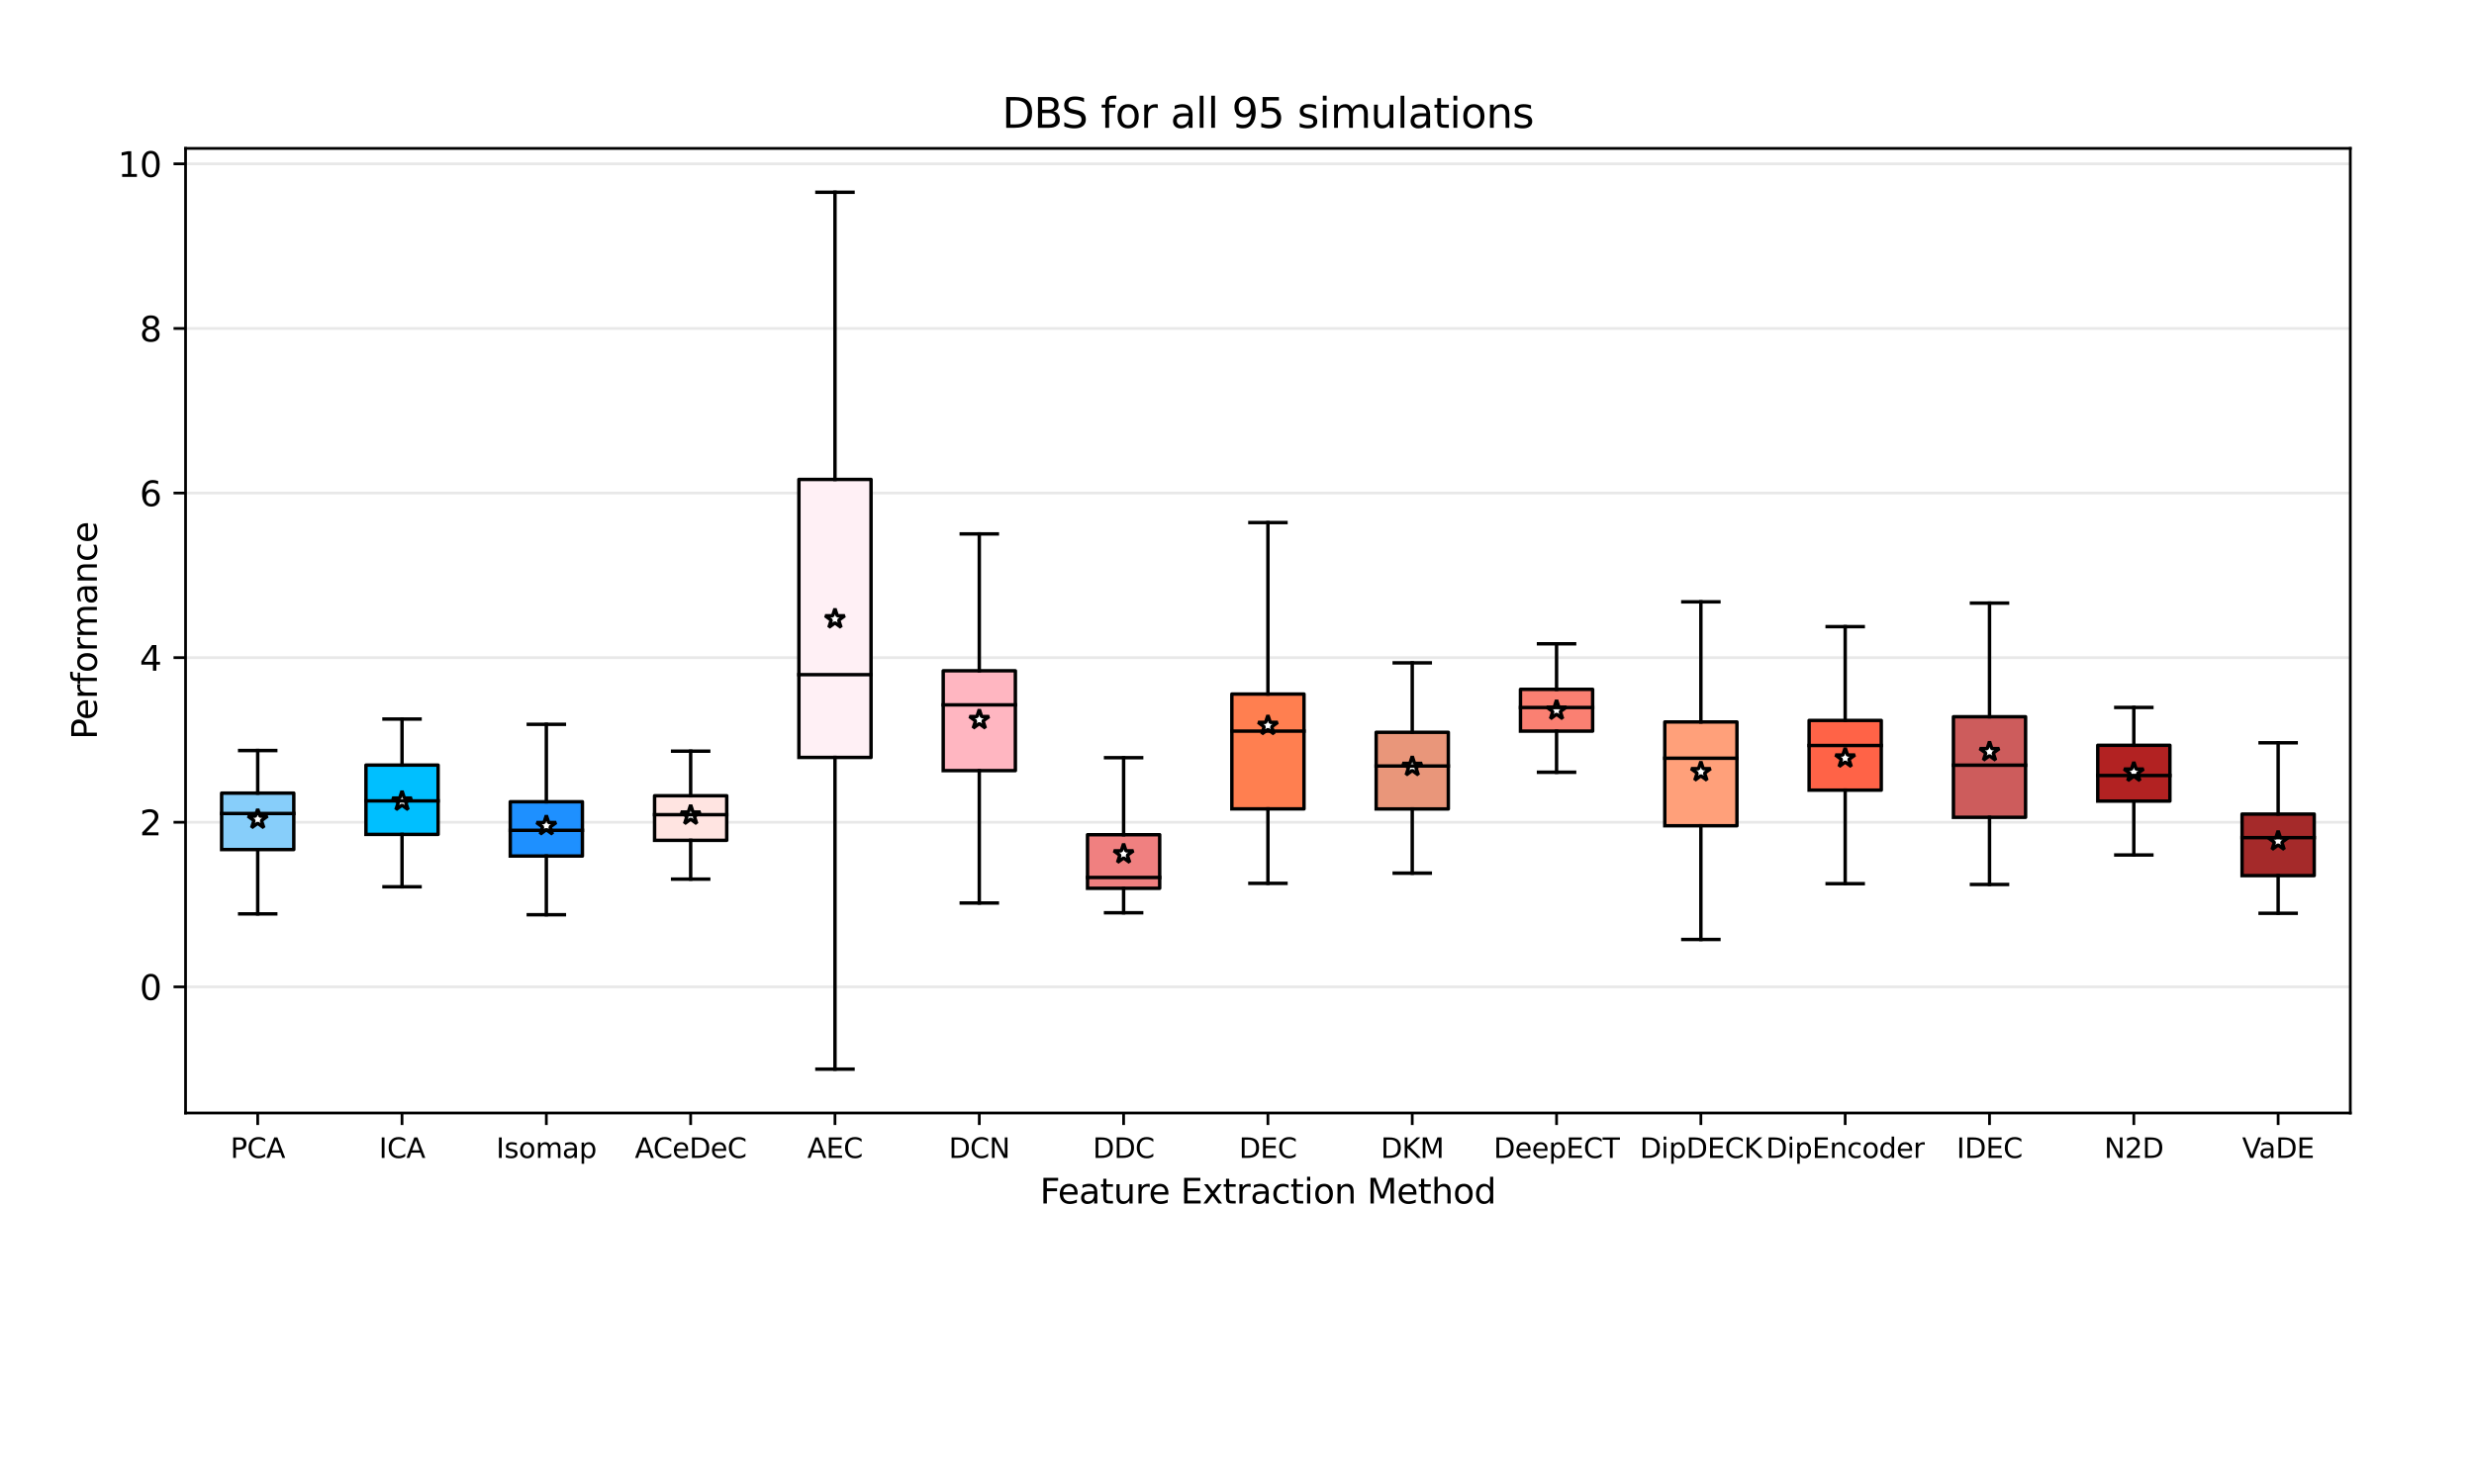 <?xml version="1.0" encoding="utf-8" standalone="no"?>
<!DOCTYPE svg PUBLIC "-//W3C//DTD SVG 1.1//EN"
  "http://www.w3.org/Graphics/SVG/1.1/DTD/svg11.dtd">
<svg xmlns:xlink="http://www.w3.org/1999/xlink" width="720pt" height="432pt" viewBox="0 0 720 432" xmlns="http://www.w3.org/2000/svg" version="1.1">
 <defs>
  <style type="text/css">*{stroke-linejoin: round; stroke-linecap: butt}</style>
 </defs>
 <g id="figure_1">
  <g id="patch_1">
   <path d="M 0 432 
L 720 432 
L 720 0 
L 0 0 
z
" style="fill: #ffffff"/>
  </g>
  <g id="axes_1">
   <g id="patch_2">
    <path d="M 54 324 
L 684 324 
L 684 43.2 
L 54 43.2 
z
" style="fill: #ffffff"/>
   </g>
   <g id="matplotlib.axis_1">
    <g id="xtick_1">
     <g id="line2d_1">
      <defs>
       <path id="m28e09be076" d="M 0 0 
L 0 3.5 
" style="stroke: #000000; stroke-width: 0.8"/>
      </defs>
      <g>
       <use xlink:href="#m28e09be076" x="75" y="324" style="stroke: #000000; stroke-width: 0.8"/>
      </g>
     </g>
     <g id="text_1">
      <!-- PCA -->
      <g transform="translate(67.059 337.079) scale(0.08 -0.08)">
       <defs>
        <path id="DejaVuSans-50" d="M 1259 4147 
L 1259 2394 
L 2053 2394 
Q 2494 2394 2734 2622 
Q 2975 2850 2975 3272 
Q 2975 3691 2734 3919 
Q 2494 4147 2053 4147 
L 1259 4147 
z
M 628 4666 
L 2053 4666 
Q 2838 4666 3239 4311 
Q 3641 3956 3641 3272 
Q 3641 2581 3239 2228 
Q 2838 1875 2053 1875 
L 1259 1875 
L 1259 0 
L 628 0 
L 628 4666 
z
" transform="scale(0.016)"/>
        <path id="DejaVuSans-43" d="M 4122 4306 
L 4122 3641 
Q 3803 3938 3442 4084 
Q 3081 4231 2675 4231 
Q 1875 4231 1450 3742 
Q 1025 3253 1025 2328 
Q 1025 1406 1450 917 
Q 1875 428 2675 428 
Q 3081 428 3442 575 
Q 3803 722 4122 1019 
L 4122 359 
Q 3791 134 3420 21 
Q 3050 -91 2638 -91 
Q 1578 -91 968 557 
Q 359 1206 359 2328 
Q 359 3453 968 4101 
Q 1578 4750 2638 4750 
Q 3056 4750 3426 4639 
Q 3797 4528 4122 4306 
z
" transform="scale(0.016)"/>
        <path id="DejaVuSans-41" d="M 2188 4044 
L 1331 1722 
L 3047 1722 
L 2188 4044 
z
M 1831 4666 
L 2547 4666 
L 4325 0 
L 3669 0 
L 3244 1197 
L 1141 1197 
L 716 0 
L 50 0 
L 1831 4666 
z
" transform="scale(0.016)"/>
       </defs>
       <use xlink:href="#DejaVuSans-50"/>
       <use xlink:href="#DejaVuSans-43" x="60.303"/>
       <use xlink:href="#DejaVuSans-41" x="130.127"/>
      </g>
     </g>
    </g>
    <g id="xtick_2">
     <g id="line2d_2">
      <g>
       <use xlink:href="#m28e09be076" x="117" y="324" style="stroke: #000000; stroke-width: 0.8"/>
      </g>
     </g>
     <g id="text_2">
      <!-- ICA -->
      <g transform="translate(110.291 337.079) scale(0.08 -0.08)">
       <defs>
        <path id="DejaVuSans-49" d="M 628 4666 
L 1259 4666 
L 1259 0 
L 628 0 
L 628 4666 
z
" transform="scale(0.016)"/>
       </defs>
       <use xlink:href="#DejaVuSans-49"/>
       <use xlink:href="#DejaVuSans-43" x="29.492"/>
       <use xlink:href="#DejaVuSans-41" x="99.316"/>
      </g>
     </g>
    </g>
    <g id="xtick_3">
     <g id="line2d_3">
      <g>
       <use xlink:href="#m28e09be076" x="159" y="324" style="stroke: #000000; stroke-width: 0.8"/>
      </g>
     </g>
     <g id="text_3">
      <!-- Isomap -->
      <g transform="translate(144.402 337.079) scale(0.08 -0.08)">
       <defs>
        <path id="DejaVuSans-73" d="M 2834 3397 
L 2834 2853 
Q 2591 2978 2328 3040 
Q 2066 3103 1784 3103 
Q 1356 3103 1142 2972 
Q 928 2841 928 2578 
Q 928 2378 1081 2264 
Q 1234 2150 1697 2047 
L 1894 2003 
Q 2506 1872 2764 1633 
Q 3022 1394 3022 966 
Q 3022 478 2636 193 
Q 2250 -91 1575 -91 
Q 1294 -91 989 -36 
Q 684 19 347 128 
L 347 722 
Q 666 556 975 473 
Q 1284 391 1588 391 
Q 1994 391 2212 530 
Q 2431 669 2431 922 
Q 2431 1156 2273 1281 
Q 2116 1406 1581 1522 
L 1381 1569 
Q 847 1681 609 1914 
Q 372 2147 372 2553 
Q 372 3047 722 3315 
Q 1072 3584 1716 3584 
Q 2034 3584 2315 3537 
Q 2597 3491 2834 3397 
z
" transform="scale(0.016)"/>
        <path id="DejaVuSans-6f" d="M 1959 3097 
Q 1497 3097 1228 2736 
Q 959 2375 959 1747 
Q 959 1119 1226 758 
Q 1494 397 1959 397 
Q 2419 397 2687 759 
Q 2956 1122 2956 1747 
Q 2956 2369 2687 2733 
Q 2419 3097 1959 3097 
z
M 1959 3584 
Q 2709 3584 3137 3096 
Q 3566 2609 3566 1747 
Q 3566 888 3137 398 
Q 2709 -91 1959 -91 
Q 1206 -91 779 398 
Q 353 888 353 1747 
Q 353 2609 779 3096 
Q 1206 3584 1959 3584 
z
" transform="scale(0.016)"/>
        <path id="DejaVuSans-6d" d="M 3328 2828 
Q 3544 3216 3844 3400 
Q 4144 3584 4550 3584 
Q 5097 3584 5394 3201 
Q 5691 2819 5691 2113 
L 5691 0 
L 5113 0 
L 5113 2094 
Q 5113 2597 4934 2840 
Q 4756 3084 4391 3084 
Q 3944 3084 3684 2787 
Q 3425 2491 3425 1978 
L 3425 0 
L 2847 0 
L 2847 2094 
Q 2847 2600 2669 2842 
Q 2491 3084 2119 3084 
Q 1678 3084 1418 2786 
Q 1159 2488 1159 1978 
L 1159 0 
L 581 0 
L 581 3500 
L 1159 3500 
L 1159 2956 
Q 1356 3278 1631 3431 
Q 1906 3584 2284 3584 
Q 2666 3584 2933 3390 
Q 3200 3197 3328 2828 
z
" transform="scale(0.016)"/>
        <path id="DejaVuSans-61" d="M 2194 1759 
Q 1497 1759 1228 1600 
Q 959 1441 959 1056 
Q 959 750 1161 570 
Q 1363 391 1709 391 
Q 2188 391 2477 730 
Q 2766 1069 2766 1631 
L 2766 1759 
L 2194 1759 
z
M 3341 1997 
L 3341 0 
L 2766 0 
L 2766 531 
Q 2569 213 2275 61 
Q 1981 -91 1556 -91 
Q 1019 -91 701 211 
Q 384 513 384 1019 
Q 384 1609 779 1909 
Q 1175 2209 1959 2209 
L 2766 2209 
L 2766 2266 
Q 2766 2663 2505 2880 
Q 2244 3097 1772 3097 
Q 1472 3097 1187 3025 
Q 903 2953 641 2809 
L 641 3341 
Q 956 3463 1253 3523 
Q 1550 3584 1831 3584 
Q 2591 3584 2966 3190 
Q 3341 2797 3341 1997 
z
" transform="scale(0.016)"/>
        <path id="DejaVuSans-70" d="M 1159 525 
L 1159 -1331 
L 581 -1331 
L 581 3500 
L 1159 3500 
L 1159 2969 
Q 1341 3281 1617 3432 
Q 1894 3584 2278 3584 
Q 2916 3584 3314 3078 
Q 3713 2572 3713 1747 
Q 3713 922 3314 415 
Q 2916 -91 2278 -91 
Q 1894 -91 1617 61 
Q 1341 213 1159 525 
z
M 3116 1747 
Q 3116 2381 2855 2742 
Q 2594 3103 2138 3103 
Q 1681 3103 1420 2742 
Q 1159 2381 1159 1747 
Q 1159 1113 1420 752 
Q 1681 391 2138 391 
Q 2594 391 2855 752 
Q 3116 1113 3116 1747 
z
" transform="scale(0.016)"/>
       </defs>
       <use xlink:href="#DejaVuSans-49"/>
       <use xlink:href="#DejaVuSans-73" x="29.492"/>
       <use xlink:href="#DejaVuSans-6f" x="81.592"/>
       <use xlink:href="#DejaVuSans-6d" x="142.773"/>
       <use xlink:href="#DejaVuSans-61" x="240.186"/>
       <use xlink:href="#DejaVuSans-70" x="301.465"/>
      </g>
     </g>
    </g>
    <g id="xtick_4">
     <g id="line2d_4">
      <g>
       <use xlink:href="#m28e09be076" x="201" y="324" style="stroke: #000000; stroke-width: 0.8"/>
      </g>
     </g>
     <g id="text_4">
      <!-- ACeDeC -->
      <g transform="translate(184.745 337.079) scale(0.08 -0.08)">
       <defs>
        <path id="DejaVuSans-65" d="M 3597 1894 
L 3597 1613 
L 953 1613 
Q 991 1019 1311 708 
Q 1631 397 2203 397 
Q 2534 397 2845 478 
Q 3156 559 3463 722 
L 3463 178 
Q 3153 47 2828 -22 
Q 2503 -91 2169 -91 
Q 1331 -91 842 396 
Q 353 884 353 1716 
Q 353 2575 817 3079 
Q 1281 3584 2069 3584 
Q 2775 3584 3186 3129 
Q 3597 2675 3597 1894 
z
M 3022 2063 
Q 3016 2534 2758 2815 
Q 2500 3097 2075 3097 
Q 1594 3097 1305 2825 
Q 1016 2553 972 2059 
L 3022 2063 
z
" transform="scale(0.016)"/>
        <path id="DejaVuSans-44" d="M 1259 4147 
L 1259 519 
L 2022 519 
Q 2988 519 3436 956 
Q 3884 1394 3884 2338 
Q 3884 3275 3436 3711 
Q 2988 4147 2022 4147 
L 1259 4147 
z
M 628 4666 
L 1925 4666 
Q 3281 4666 3915 4102 
Q 4550 3538 4550 2338 
Q 4550 1131 3912 565 
Q 3275 0 1925 0 
L 628 0 
L 628 4666 
z
" transform="scale(0.016)"/>
       </defs>
       <use xlink:href="#DejaVuSans-41"/>
       <use xlink:href="#DejaVuSans-43" x="66.658"/>
       <use xlink:href="#DejaVuSans-65" x="136.482"/>
       <use xlink:href="#DejaVuSans-44" x="198.006"/>
       <use xlink:href="#DejaVuSans-65" x="275.008"/>
       <use xlink:href="#DejaVuSans-43" x="336.531"/>
      </g>
     </g>
    </g>
    <g id="xtick_5">
     <g id="line2d_5">
      <g>
       <use xlink:href="#m28e09be076" x="243" y="324" style="stroke: #000000; stroke-width: 0.8"/>
      </g>
     </g>
     <g id="text_5">
      <!-- AEC -->
      <g transform="translate(234.943 337.079) scale(0.08 -0.08)">
       <defs>
        <path id="DejaVuSans-45" d="M 628 4666 
L 3578 4666 
L 3578 4134 
L 1259 4134 
L 1259 2753 
L 3481 2753 
L 3481 2222 
L 1259 2222 
L 1259 531 
L 3634 531 
L 3634 0 
L 628 0 
L 628 4666 
z
" transform="scale(0.016)"/>
       </defs>
       <use xlink:href="#DejaVuSans-41"/>
       <use xlink:href="#DejaVuSans-45" x="68.408"/>
       <use xlink:href="#DejaVuSans-43" x="131.592"/>
      </g>
     </g>
    </g>
    <g id="xtick_6">
     <g id="line2d_6">
      <g>
       <use xlink:href="#m28e09be076" x="285" y="324" style="stroke: #000000; stroke-width: 0.8"/>
      </g>
     </g>
     <g id="text_6">
      <!-- DCN -->
      <g transform="translate(276.134 337.079) scale(0.08 -0.08)">
       <defs>
        <path id="DejaVuSans-4e" d="M 628 4666 
L 1478 4666 
L 3547 763 
L 3547 4666 
L 4159 4666 
L 4159 0 
L 3309 0 
L 1241 3903 
L 1241 0 
L 628 0 
L 628 4666 
z
" transform="scale(0.016)"/>
       </defs>
       <use xlink:href="#DejaVuSans-44"/>
       <use xlink:href="#DejaVuSans-43" x="77.002"/>
       <use xlink:href="#DejaVuSans-4e" x="146.826"/>
      </g>
     </g>
    </g>
    <g id="xtick_7">
     <g id="line2d_7">
      <g>
       <use xlink:href="#m28e09be076" x="327" y="324" style="stroke: #000000; stroke-width: 0.8"/>
      </g>
     </g>
     <g id="text_7">
      <!-- DDC -->
      <g transform="translate(318.047 337.079) scale(0.08 -0.08)">
       <use xlink:href="#DejaVuSans-44"/>
       <use xlink:href="#DejaVuSans-44" x="77.002"/>
       <use xlink:href="#DejaVuSans-43" x="154.004"/>
      </g>
     </g>
    </g>
    <g id="xtick_8">
     <g id="line2d_8">
      <g>
       <use xlink:href="#m28e09be076" x="369" y="324" style="stroke: #000000; stroke-width: 0.8"/>
      </g>
     </g>
     <g id="text_8">
      <!-- DEC -->
      <g transform="translate(360.599 337.079) scale(0.08 -0.08)">
       <use xlink:href="#DejaVuSans-44"/>
       <use xlink:href="#DejaVuSans-45" x="77.002"/>
       <use xlink:href="#DejaVuSans-43" x="140.186"/>
      </g>
     </g>
    </g>
    <g id="xtick_9">
     <g id="line2d_9">
      <g>
       <use xlink:href="#m28e09be076" x="411" y="324" style="stroke: #000000; stroke-width: 0.8"/>
      </g>
     </g>
     <g id="text_9">
      <!-- DKM -->
      <g transform="translate(401.846 337.079) scale(0.08 -0.08)">
       <defs>
        <path id="DejaVuSans-4b" d="M 628 4666 
L 1259 4666 
L 1259 2694 
L 3353 4666 
L 4166 4666 
L 1850 2491 
L 4331 0 
L 3500 0 
L 1259 2247 
L 1259 0 
L 628 0 
L 628 4666 
z
" transform="scale(0.016)"/>
        <path id="DejaVuSans-4d" d="M 628 4666 
L 1569 4666 
L 2759 1491 
L 3956 4666 
L 4897 4666 
L 4897 0 
L 4281 0 
L 4281 4097 
L 3078 897 
L 2444 897 
L 1241 4097 
L 1241 0 
L 628 0 
L 628 4666 
z
" transform="scale(0.016)"/>
       </defs>
       <use xlink:href="#DejaVuSans-44"/>
       <use xlink:href="#DejaVuSans-4b" x="77.002"/>
       <use xlink:href="#DejaVuSans-4d" x="142.578"/>
      </g>
     </g>
    </g>
    <g id="xtick_10">
     <g id="line2d_10">
      <g>
       <use xlink:href="#m28e09be076" x="453" y="324" style="stroke: #000000; stroke-width: 0.8"/>
      </g>
     </g>
     <g id="text_10">
      <!-- DeepECT -->
      <g transform="translate(434.694 337.079) scale(0.08 -0.08)">
       <defs>
        <path id="DejaVuSans-54" d="M -19 4666 
L 3928 4666 
L 3928 4134 
L 2272 4134 
L 2272 0 
L 1638 0 
L 1638 4134 
L -19 4134 
L -19 4666 
z
" transform="scale(0.016)"/>
       </defs>
       <use xlink:href="#DejaVuSans-44"/>
       <use xlink:href="#DejaVuSans-65" x="77.002"/>
       <use xlink:href="#DejaVuSans-65" x="138.525"/>
       <use xlink:href="#DejaVuSans-70" x="200.049"/>
       <use xlink:href="#DejaVuSans-45" x="263.525"/>
       <use xlink:href="#DejaVuSans-43" x="326.709"/>
       <use xlink:href="#DejaVuSans-54" x="396.533"/>
      </g>
     </g>
    </g>
    <g id="xtick_11">
     <g id="line2d_11">
      <g>
       <use xlink:href="#m28e09be076" x="495" y="324" style="stroke: #000000; stroke-width: 0.8"/>
      </g>
     </g>
     <g id="text_11">
      <!-- DipDECK -->
      <g transform="translate(477.246 337.079) scale(0.08 -0.08)">
       <defs>
        <path id="DejaVuSans-69" d="M 603 3500 
L 1178 3500 
L 1178 0 
L 603 0 
L 603 3500 
z
M 603 4863 
L 1178 4863 
L 1178 4134 
L 603 4134 
L 603 4863 
z
" transform="scale(0.016)"/>
       </defs>
       <use xlink:href="#DejaVuSans-44"/>
       <use xlink:href="#DejaVuSans-69" x="77.002"/>
       <use xlink:href="#DejaVuSans-70" x="104.785"/>
       <use xlink:href="#DejaVuSans-44" x="168.262"/>
       <use xlink:href="#DejaVuSans-45" x="245.264"/>
       <use xlink:href="#DejaVuSans-43" x="308.447"/>
       <use xlink:href="#DejaVuSans-4b" x="378.271"/>
      </g>
     </g>
    </g>
    <g id="xtick_12">
     <g id="line2d_12">
      <g>
       <use xlink:href="#m28e09be076" x="537" y="324" style="stroke: #000000; stroke-width: 0.8"/>
      </g>
     </g>
     <g id="text_12">
      <!-- DipEncoder -->
      <g transform="translate(513.915 337.079) scale(0.08 -0.08)">
       <defs>
        <path id="DejaVuSans-6e" d="M 3513 2113 
L 3513 0 
L 2938 0 
L 2938 2094 
Q 2938 2591 2744 2837 
Q 2550 3084 2163 3084 
Q 1697 3084 1428 2787 
Q 1159 2491 1159 1978 
L 1159 0 
L 581 0 
L 581 3500 
L 1159 3500 
L 1159 2956 
Q 1366 3272 1645 3428 
Q 1925 3584 2291 3584 
Q 2894 3584 3203 3211 
Q 3513 2838 3513 2113 
z
" transform="scale(0.016)"/>
        <path id="DejaVuSans-63" d="M 3122 3366 
L 3122 2828 
Q 2878 2963 2633 3030 
Q 2388 3097 2138 3097 
Q 1578 3097 1268 2742 
Q 959 2388 959 1747 
Q 959 1106 1268 751 
Q 1578 397 2138 397 
Q 2388 397 2633 464 
Q 2878 531 3122 666 
L 3122 134 
Q 2881 22 2623 -34 
Q 2366 -91 2075 -91 
Q 1284 -91 818 406 
Q 353 903 353 1747 
Q 353 2603 823 3093 
Q 1294 3584 2113 3584 
Q 2378 3584 2631 3529 
Q 2884 3475 3122 3366 
z
" transform="scale(0.016)"/>
        <path id="DejaVuSans-64" d="M 2906 2969 
L 2906 4863 
L 3481 4863 
L 3481 0 
L 2906 0 
L 2906 525 
Q 2725 213 2448 61 
Q 2172 -91 1784 -91 
Q 1150 -91 751 415 
Q 353 922 353 1747 
Q 353 2572 751 3078 
Q 1150 3584 1784 3584 
Q 2172 3584 2448 3432 
Q 2725 3281 2906 2969 
z
M 947 1747 
Q 947 1113 1208 752 
Q 1469 391 1925 391 
Q 2381 391 2643 752 
Q 2906 1113 2906 1747 
Q 2906 2381 2643 2742 
Q 2381 3103 1925 3103 
Q 1469 3103 1208 2742 
Q 947 2381 947 1747 
z
" transform="scale(0.016)"/>
        <path id="DejaVuSans-72" d="M 2631 2963 
Q 2534 3019 2420 3045 
Q 2306 3072 2169 3072 
Q 1681 3072 1420 2755 
Q 1159 2438 1159 1844 
L 1159 0 
L 581 0 
L 581 3500 
L 1159 3500 
L 1159 2956 
Q 1341 3275 1631 3429 
Q 1922 3584 2338 3584 
Q 2397 3584 2469 3576 
Q 2541 3569 2628 3553 
L 2631 2963 
z
" transform="scale(0.016)"/>
       </defs>
       <use xlink:href="#DejaVuSans-44"/>
       <use xlink:href="#DejaVuSans-69" x="77.002"/>
       <use xlink:href="#DejaVuSans-70" x="104.785"/>
       <use xlink:href="#DejaVuSans-45" x="168.262"/>
       <use xlink:href="#DejaVuSans-6e" x="231.445"/>
       <use xlink:href="#DejaVuSans-63" x="294.824"/>
       <use xlink:href="#DejaVuSans-6f" x="349.805"/>
       <use xlink:href="#DejaVuSans-64" x="410.986"/>
       <use xlink:href="#DejaVuSans-65" x="474.463"/>
       <use xlink:href="#DejaVuSans-72" x="535.986"/>
      </g>
     </g>
    </g>
    <g id="xtick_13">
     <g id="line2d_13">
      <g>
       <use xlink:href="#m28e09be076" x="579" y="324" style="stroke: #000000; stroke-width: 0.8"/>
      </g>
     </g>
     <g id="text_13">
      <!-- IDEC -->
      <g transform="translate(569.419 337.079) scale(0.08 -0.08)">
       <use xlink:href="#DejaVuSans-49"/>
       <use xlink:href="#DejaVuSans-44" x="29.492"/>
       <use xlink:href="#DejaVuSans-45" x="106.494"/>
       <use xlink:href="#DejaVuSans-43" x="169.678"/>
      </g>
     </g>
    </g>
    <g id="xtick_14">
     <g id="line2d_14">
      <g>
       <use xlink:href="#m28e09be076" x="621" y="324" style="stroke: #000000; stroke-width: 0.8"/>
      </g>
     </g>
     <g id="text_14">
      <!-- N2D -->
      <g transform="translate(612.383 337.079) scale(0.08 -0.08)">
       <defs>
        <path id="DejaVuSans-32" d="M 1228 531 
L 3431 531 
L 3431 0 
L 469 0 
L 469 531 
Q 828 903 1448 1529 
Q 2069 2156 2228 2338 
Q 2531 2678 2651 2914 
Q 2772 3150 2772 3378 
Q 2772 3750 2511 3984 
Q 2250 4219 1831 4219 
Q 1534 4219 1204 4116 
Q 875 4013 500 3803 
L 500 4441 
Q 881 4594 1212 4672 
Q 1544 4750 1819 4750 
Q 2544 4750 2975 4387 
Q 3406 4025 3406 3419 
Q 3406 3131 3298 2873 
Q 3191 2616 2906 2266 
Q 2828 2175 2409 1742 
Q 1991 1309 1228 531 
z
" transform="scale(0.016)"/>
       </defs>
       <use xlink:href="#DejaVuSans-4e"/>
       <use xlink:href="#DejaVuSans-32" x="74.805"/>
       <use xlink:href="#DejaVuSans-44" x="138.428"/>
      </g>
     </g>
    </g>
    <g id="xtick_15">
     <g id="line2d_15">
      <g>
       <use xlink:href="#m28e09be076" x="663" y="324" style="stroke: #000000; stroke-width: 0.8"/>
      </g>
     </g>
     <g id="text_15">
      <!-- VaDE -->
      <g transform="translate(652.515 337.079) scale(0.08 -0.08)">
       <defs>
        <path id="DejaVuSans-56" d="M 1831 0 
L 50 4666 
L 709 4666 
L 2188 738 
L 3669 4666 
L 4325 4666 
L 2547 0 
L 1831 0 
z
" transform="scale(0.016)"/>
       </defs>
       <use xlink:href="#DejaVuSans-56"/>
       <use xlink:href="#DejaVuSans-61" x="60.658"/>
       <use xlink:href="#DejaVuSans-44" x="121.938"/>
       <use xlink:href="#DejaVuSans-45" x="198.939"/>
      </g>
     </g>
    </g>
    <g id="text_16">
     <!-- Feature Extraction Method -->
     <g transform="translate(302.654 350.341) scale(0.1 -0.1)">
      <defs>
       <path id="DejaVuSans-46" d="M 628 4666 
L 3309 4666 
L 3309 4134 
L 1259 4134 
L 1259 2759 
L 3109 2759 
L 3109 2228 
L 1259 2228 
L 1259 0 
L 628 0 
L 628 4666 
z
" transform="scale(0.016)"/>
       <path id="DejaVuSans-74" d="M 1172 4494 
L 1172 3500 
L 2356 3500 
L 2356 3053 
L 1172 3053 
L 1172 1153 
Q 1172 725 1289 603 
Q 1406 481 1766 481 
L 2356 481 
L 2356 0 
L 1766 0 
Q 1100 0 847 248 
Q 594 497 594 1153 
L 594 3053 
L 172 3053 
L 172 3500 
L 594 3500 
L 594 4494 
L 1172 4494 
z
" transform="scale(0.016)"/>
       <path id="DejaVuSans-75" d="M 544 1381 
L 544 3500 
L 1119 3500 
L 1119 1403 
Q 1119 906 1312 657 
Q 1506 409 1894 409 
Q 2359 409 2629 706 
Q 2900 1003 2900 1516 
L 2900 3500 
L 3475 3500 
L 3475 0 
L 2900 0 
L 2900 538 
Q 2691 219 2414 64 
Q 2138 -91 1772 -91 
Q 1169 -91 856 284 
Q 544 659 544 1381 
z
M 1991 3584 
L 1991 3584 
z
" transform="scale(0.016)"/>
       <path id="DejaVuSans-20" transform="scale(0.016)"/>
       <path id="DejaVuSans-78" d="M 3513 3500 
L 2247 1797 
L 3578 0 
L 2900 0 
L 1881 1375 
L 863 0 
L 184 0 
L 1544 1831 
L 300 3500 
L 978 3500 
L 1906 2253 
L 2834 3500 
L 3513 3500 
z
" transform="scale(0.016)"/>
       <path id="DejaVuSans-68" d="M 3513 2113 
L 3513 0 
L 2938 0 
L 2938 2094 
Q 2938 2591 2744 2837 
Q 2550 3084 2163 3084 
Q 1697 3084 1428 2787 
Q 1159 2491 1159 1978 
L 1159 0 
L 581 0 
L 581 4863 
L 1159 4863 
L 1159 2956 
Q 1366 3272 1645 3428 
Q 1925 3584 2291 3584 
Q 2894 3584 3203 3211 
Q 3513 2838 3513 2113 
z
" transform="scale(0.016)"/>
      </defs>
      <use xlink:href="#DejaVuSans-46"/>
      <use xlink:href="#DejaVuSans-65" x="52.02"/>
      <use xlink:href="#DejaVuSans-61" x="113.543"/>
      <use xlink:href="#DejaVuSans-74" x="174.822"/>
      <use xlink:href="#DejaVuSans-75" x="214.031"/>
      <use xlink:href="#DejaVuSans-72" x="277.41"/>
      <use xlink:href="#DejaVuSans-65" x="316.273"/>
      <use xlink:href="#DejaVuSans-20" x="377.797"/>
      <use xlink:href="#DejaVuSans-45" x="409.584"/>
      <use xlink:href="#DejaVuSans-78" x="472.768"/>
      <use xlink:href="#DejaVuSans-74" x="531.947"/>
      <use xlink:href="#DejaVuSans-72" x="571.156"/>
      <use xlink:href="#DejaVuSans-61" x="612.27"/>
      <use xlink:href="#DejaVuSans-63" x="673.549"/>
      <use xlink:href="#DejaVuSans-74" x="728.529"/>
      <use xlink:href="#DejaVuSans-69" x="767.738"/>
      <use xlink:href="#DejaVuSans-6f" x="795.521"/>
      <use xlink:href="#DejaVuSans-6e" x="856.703"/>
      <use xlink:href="#DejaVuSans-20" x="920.082"/>
      <use xlink:href="#DejaVuSans-4d" x="951.869"/>
      <use xlink:href="#DejaVuSans-65" x="1038.148"/>
      <use xlink:href="#DejaVuSans-74" x="1099.672"/>
      <use xlink:href="#DejaVuSans-68" x="1138.881"/>
      <use xlink:href="#DejaVuSans-6f" x="1202.26"/>
      <use xlink:href="#DejaVuSans-64" x="1263.441"/>
     </g>
    </g>
   </g>
   <g id="matplotlib.axis_2">
    <g id="ytick_1">
     <g id="line2d_16">
      <path d="M 54 287.278 
L 684 287.278 
" clip-path="url(#pa9078caed3)" style="fill: none; stroke: #d3d3d3; stroke-opacity: 0.5; stroke-width: 0.8; stroke-linecap: square"/>
     </g>
     <g id="line2d_17">
      <defs>
       <path id="m82f55231e0" d="M 0 0 
L -3.5 0 
" style="stroke: #000000; stroke-width: 0.8"/>
      </defs>
      <g>
       <use xlink:href="#m82f55231e0" x="54" y="287.278" style="stroke: #000000; stroke-width: 0.8"/>
      </g>
     </g>
     <g id="text_17">
      <!-- 0 -->
      <g transform="translate(40.638 291.077) scale(0.1 -0.1)">
       <defs>
        <path id="DejaVuSans-30" d="M 2034 4250 
Q 1547 4250 1301 3770 
Q 1056 3291 1056 2328 
Q 1056 1369 1301 889 
Q 1547 409 2034 409 
Q 2525 409 2770 889 
Q 3016 1369 3016 2328 
Q 3016 3291 2770 3770 
Q 2525 4250 2034 4250 
z
M 2034 4750 
Q 2819 4750 3233 4129 
Q 3647 3509 3647 2328 
Q 3647 1150 3233 529 
Q 2819 -91 2034 -91 
Q 1250 -91 836 529 
Q 422 1150 422 2328 
Q 422 3509 836 4129 
Q 1250 4750 2034 4750 
z
" transform="scale(0.016)"/>
       </defs>
       <use xlink:href="#DejaVuSans-30"/>
      </g>
     </g>
    </g>
    <g id="ytick_2">
     <g id="line2d_18">
      <path d="M 54 239.362 
L 684 239.362 
" clip-path="url(#pa9078caed3)" style="fill: none; stroke: #d3d3d3; stroke-opacity: 0.5; stroke-width: 0.8; stroke-linecap: square"/>
     </g>
     <g id="line2d_19">
      <g>
       <use xlink:href="#m82f55231e0" x="54" y="239.362" style="stroke: #000000; stroke-width: 0.8"/>
      </g>
     </g>
     <g id="text_18">
      <!-- 2 -->
      <g transform="translate(40.638 243.161) scale(0.1 -0.1)">
       <use xlink:href="#DejaVuSans-32"/>
      </g>
     </g>
    </g>
    <g id="ytick_3">
     <g id="line2d_20">
      <path d="M 54 191.445 
L 684 191.445 
" clip-path="url(#pa9078caed3)" style="fill: none; stroke: #d3d3d3; stroke-opacity: 0.5; stroke-width: 0.8; stroke-linecap: square"/>
     </g>
     <g id="line2d_21">
      <g>
       <use xlink:href="#m82f55231e0" x="54" y="191.445" style="stroke: #000000; stroke-width: 0.8"/>
      </g>
     </g>
     <g id="text_19">
      <!-- 4 -->
      <g transform="translate(40.638 195.245) scale(0.1 -0.1)">
       <defs>
        <path id="DejaVuSans-34" d="M 2419 4116 
L 825 1625 
L 2419 1625 
L 2419 4116 
z
M 2253 4666 
L 3047 4666 
L 3047 1625 
L 3713 1625 
L 3713 1100 
L 3047 1100 
L 3047 0 
L 2419 0 
L 2419 1100 
L 313 1100 
L 313 1709 
L 2253 4666 
z
" transform="scale(0.016)"/>
       </defs>
       <use xlink:href="#DejaVuSans-34"/>
      </g>
     </g>
    </g>
    <g id="ytick_4">
     <g id="line2d_22">
      <path d="M 54 143.529 
L 684 143.529 
" clip-path="url(#pa9078caed3)" style="fill: none; stroke: #d3d3d3; stroke-opacity: 0.5; stroke-width: 0.8; stroke-linecap: square"/>
     </g>
     <g id="line2d_23">
      <g>
       <use xlink:href="#m82f55231e0" x="54" y="143.529" style="stroke: #000000; stroke-width: 0.8"/>
      </g>
     </g>
     <g id="text_20">
      <!-- 6 -->
      <g transform="translate(40.638 147.328) scale(0.1 -0.1)">
       <defs>
        <path id="DejaVuSans-36" d="M 2113 2584 
Q 1688 2584 1439 2293 
Q 1191 2003 1191 1497 
Q 1191 994 1439 701 
Q 1688 409 2113 409 
Q 2538 409 2786 701 
Q 3034 994 3034 1497 
Q 3034 2003 2786 2293 
Q 2538 2584 2113 2584 
z
M 3366 4563 
L 3366 3988 
Q 3128 4100 2886 4159 
Q 2644 4219 2406 4219 
Q 1781 4219 1451 3797 
Q 1122 3375 1075 2522 
Q 1259 2794 1537 2939 
Q 1816 3084 2150 3084 
Q 2853 3084 3261 2657 
Q 3669 2231 3669 1497 
Q 3669 778 3244 343 
Q 2819 -91 2113 -91 
Q 1303 -91 875 529 
Q 447 1150 447 2328 
Q 447 3434 972 4092 
Q 1497 4750 2381 4750 
Q 2619 4750 2861 4703 
Q 3103 4656 3366 4563 
z
" transform="scale(0.016)"/>
       </defs>
       <use xlink:href="#DejaVuSans-36"/>
      </g>
     </g>
    </g>
    <g id="ytick_5">
     <g id="line2d_24">
      <path d="M 54 95.613 
L 684 95.613 
" clip-path="url(#pa9078caed3)" style="fill: none; stroke: #d3d3d3; stroke-opacity: 0.5; stroke-width: 0.8; stroke-linecap: square"/>
     </g>
     <g id="line2d_25">
      <g>
       <use xlink:href="#m82f55231e0" x="54" y="95.613" style="stroke: #000000; stroke-width: 0.8"/>
      </g>
     </g>
     <g id="text_21">
      <!-- 8 -->
      <g transform="translate(40.638 99.412) scale(0.1 -0.1)">
       <defs>
        <path id="DejaVuSans-38" d="M 2034 2216 
Q 1584 2216 1326 1975 
Q 1069 1734 1069 1313 
Q 1069 891 1326 650 
Q 1584 409 2034 409 
Q 2484 409 2743 651 
Q 3003 894 3003 1313 
Q 3003 1734 2745 1975 
Q 2488 2216 2034 2216 
z
M 1403 2484 
Q 997 2584 770 2862 
Q 544 3141 544 3541 
Q 544 4100 942 4425 
Q 1341 4750 2034 4750 
Q 2731 4750 3128 4425 
Q 3525 4100 3525 3541 
Q 3525 3141 3298 2862 
Q 3072 2584 2669 2484 
Q 3125 2378 3379 2068 
Q 3634 1759 3634 1313 
Q 3634 634 3220 271 
Q 2806 -91 2034 -91 
Q 1263 -91 848 271 
Q 434 634 434 1313 
Q 434 1759 690 2068 
Q 947 2378 1403 2484 
z
M 1172 3481 
Q 1172 3119 1398 2916 
Q 1625 2713 2034 2713 
Q 2441 2713 2670 2916 
Q 2900 3119 2900 3481 
Q 2900 3844 2670 4047 
Q 2441 4250 2034 4250 
Q 1625 4250 1398 4047 
Q 1172 3844 1172 3481 
z
" transform="scale(0.016)"/>
       </defs>
       <use xlink:href="#DejaVuSans-38"/>
      </g>
     </g>
    </g>
    <g id="ytick_6">
     <g id="line2d_26">
      <path d="M 54 47.696 
L 684 47.696 
" clip-path="url(#pa9078caed3)" style="fill: none; stroke: #d3d3d3; stroke-opacity: 0.5; stroke-width: 0.8; stroke-linecap: square"/>
     </g>
     <g id="line2d_27">
      <g>
       <use xlink:href="#m82f55231e0" x="54" y="47.696" style="stroke: #000000; stroke-width: 0.8"/>
      </g>
     </g>
     <g id="text_22">
      <!-- 10 -->
      <g transform="translate(34.275 51.496) scale(0.1 -0.1)">
       <defs>
        <path id="DejaVuSans-31" d="M 794 531 
L 1825 531 
L 1825 4091 
L 703 3866 
L 703 4441 
L 1819 4666 
L 2450 4666 
L 2450 531 
L 3481 531 
L 3481 0 
L 794 0 
L 794 531 
z
" transform="scale(0.016)"/>
       </defs>
       <use xlink:href="#DejaVuSans-31"/>
       <use xlink:href="#DejaVuSans-30" x="63.623"/>
      </g>
     </g>
    </g>
    <g id="text_23">
     <!-- Performance -->
     <g transform="translate(28.195 215.282) rotate(-90) scale(0.1 -0.1)">
      <defs>
       <path id="DejaVuSans-66" d="M 2375 4863 
L 2375 4384 
L 1825 4384 
Q 1516 4384 1395 4259 
Q 1275 4134 1275 3809 
L 1275 3500 
L 2222 3500 
L 2222 3053 
L 1275 3053 
L 1275 0 
L 697 0 
L 697 3053 
L 147 3053 
L 147 3500 
L 697 3500 
L 697 3744 
Q 697 4328 969 4595 
Q 1241 4863 1831 4863 
L 2375 4863 
z
" transform="scale(0.016)"/>
      </defs>
      <use xlink:href="#DejaVuSans-50"/>
      <use xlink:href="#DejaVuSans-65" x="56.678"/>
      <use xlink:href="#DejaVuSans-72" x="118.201"/>
      <use xlink:href="#DejaVuSans-66" x="159.314"/>
      <use xlink:href="#DejaVuSans-6f" x="194.52"/>
      <use xlink:href="#DejaVuSans-72" x="255.701"/>
      <use xlink:href="#DejaVuSans-6d" x="295.064"/>
      <use xlink:href="#DejaVuSans-61" x="392.477"/>
      <use xlink:href="#DejaVuSans-6e" x="453.756"/>
      <use xlink:href="#DejaVuSans-63" x="517.135"/>
      <use xlink:href="#DejaVuSans-65" x="572.115"/>
     </g>
    </g>
   </g>
   <g id="patch_3">
    <path d="M 64.5 247.312 
L 85.5 247.312 
L 85.5 230.88 
L 64.5 230.88 
z
" clip-path="url(#pa9078caed3)" style="fill: #87cefa"/>
   </g>
   <g id="patch_4">
    <path d="M 106.5 242.899 
L 127.5 242.899 
L 127.5 222.723 
L 106.5 222.723 
z
" clip-path="url(#pa9078caed3)" style="fill: #00bfff"/>
   </g>
   <g id="patch_5">
    <path d="M 148.5 249.202 
L 169.5 249.202 
L 169.5 233.389 
L 148.5 233.389 
z
" clip-path="url(#pa9078caed3)" style="fill: #1e90ff"/>
   </g>
   <g id="patch_6">
    <path d="M 190.5 244.62 
L 211.5 244.62 
L 211.5 231.646 
L 190.5 231.646 
z
" clip-path="url(#pa9078caed3)" style="fill: #ffe4e1"/>
   </g>
   <g id="patch_7">
    <path d="M 232.5 220.501 
L 253.5 220.501 
L 253.5 139.561 
L 232.5 139.561 
z
" clip-path="url(#pa9078caed3)" style="fill: #fff0f5"/>
   </g>
   <g id="patch_8">
    <path d="M 274.5 224.332 
L 295.5 224.332 
L 295.5 195.273 
L 274.5 195.273 
z
" clip-path="url(#pa9078caed3)" style="fill: #ffb6c1"/>
   </g>
   <g id="patch_9">
    <path d="M 316.5 258.58 
L 337.5 258.58 
L 337.5 242.989 
L 316.5 242.989 
z
" clip-path="url(#pa9078caed3)" style="fill: #f08080"/>
   </g>
   <g id="patch_10">
    <path d="M 358.5 235.477 
L 379.5 235.477 
L 379.5 202.041 
L 358.5 202.041 
z
" clip-path="url(#pa9078caed3)" style="fill: #ff7f50"/>
   </g>
   <g id="patch_11">
    <path d="M 400.5 235.492 
L 421.5 235.492 
L 421.5 213.174 
L 400.5 213.174 
z
" clip-path="url(#pa9078caed3)" style="fill: #e9967a"/>
   </g>
   <g id="patch_12">
    <path d="M 442.5 212.83 
L 463.5 212.83 
L 463.5 200.668 
L 442.5 200.668 
z
" clip-path="url(#pa9078caed3)" style="fill: #fa8072"/>
   </g>
   <g id="patch_13">
    <path d="M 484.5 240.386 
L 505.5 240.386 
L 505.5 210.168 
L 484.5 210.168 
z
" clip-path="url(#pa9078caed3)" style="fill: #ffa07a"/>
   </g>
   <g id="patch_14">
    <path d="M 526.5 230.021 
L 547.5 230.021 
L 547.5 209.723 
L 526.5 209.723 
z
" clip-path="url(#pa9078caed3)" style="fill: #ff6347"/>
   </g>
   <g id="patch_15">
    <path d="M 568.5 237.923 
L 589.5 237.923 
L 589.5 208.651 
L 568.5 208.651 
z
" clip-path="url(#pa9078caed3)" style="fill: #cd5c5c"/>
   </g>
   <g id="patch_16">
    <path d="M 610.5 233.197 
L 631.5 233.197 
L 631.5 216.954 
L 610.5 216.954 
z
" clip-path="url(#pa9078caed3)" style="fill: #b22222"/>
   </g>
   <g id="patch_17">
    <path d="M 652.5 254.892 
L 673.5 254.892 
L 673.5 236.977 
L 652.5 236.977 
z
" clip-path="url(#pa9078caed3)" style="fill: #a52a2a"/>
   </g>
   <g id="line2d_28">
    <path d="M 64.5 247.312 
L 85.5 247.312 
L 85.5 230.88 
L 64.5 230.88 
L 64.5 247.312 
" clip-path="url(#pa9078caed3)" style="fill: none; stroke: #000000; stroke-linecap: square"/>
   </g>
   <g id="line2d_29">
    <path d="M 75 247.312 
L 75 266.034 
" clip-path="url(#pa9078caed3)" style="fill: none; stroke: #000000; stroke-linecap: square"/>
   </g>
   <g id="line2d_30">
    <path d="M 75 230.88 
L 75 218.486 
" clip-path="url(#pa9078caed3)" style="fill: none; stroke: #000000; stroke-linecap: square"/>
   </g>
   <g id="line2d_31">
    <path d="M 69.75 266.034 
L 80.25 266.034 
" clip-path="url(#pa9078caed3)" style="fill: none; stroke: #000000; stroke-linecap: square"/>
   </g>
   <g id="line2d_32">
    <path d="M 69.75 218.486 
L 80.25 218.486 
" clip-path="url(#pa9078caed3)" style="fill: none; stroke: #000000; stroke-linecap: square"/>
   </g>
   <g id="line2d_33">
    <path d="M 106.5 242.899 
L 127.5 242.899 
L 127.5 222.723 
L 106.5 222.723 
L 106.5 242.899 
" clip-path="url(#pa9078caed3)" style="fill: none; stroke: #000000; stroke-linecap: square"/>
   </g>
   <g id="line2d_34">
    <path d="M 117 242.899 
L 117 258.138 
" clip-path="url(#pa9078caed3)" style="fill: none; stroke: #000000; stroke-linecap: square"/>
   </g>
   <g id="line2d_35">
    <path d="M 117 222.723 
L 117 209.323 
" clip-path="url(#pa9078caed3)" style="fill: none; stroke: #000000; stroke-linecap: square"/>
   </g>
   <g id="line2d_36">
    <path d="M 111.75 258.138 
L 122.25 258.138 
" clip-path="url(#pa9078caed3)" style="fill: none; stroke: #000000; stroke-linecap: square"/>
   </g>
   <g id="line2d_37">
    <path d="M 111.75 209.323 
L 122.25 209.323 
" clip-path="url(#pa9078caed3)" style="fill: none; stroke: #000000; stroke-linecap: square"/>
   </g>
   <g id="line2d_38">
    <path d="M 148.5 249.202 
L 169.5 249.202 
L 169.5 233.389 
L 148.5 233.389 
L 148.5 249.202 
" clip-path="url(#pa9078caed3)" style="fill: none; stroke: #000000; stroke-linecap: square"/>
   </g>
   <g id="line2d_39">
    <path d="M 159 249.202 
L 159 266.29 
" clip-path="url(#pa9078caed3)" style="fill: none; stroke: #000000; stroke-linecap: square"/>
   </g>
   <g id="line2d_40">
    <path d="M 159 233.389 
L 159 210.857 
" clip-path="url(#pa9078caed3)" style="fill: none; stroke: #000000; stroke-linecap: square"/>
   </g>
   <g id="line2d_41">
    <path d="M 153.75 266.29 
L 164.25 266.29 
" clip-path="url(#pa9078caed3)" style="fill: none; stroke: #000000; stroke-linecap: square"/>
   </g>
   <g id="line2d_42">
    <path d="M 153.75 210.857 
L 164.25 210.857 
" clip-path="url(#pa9078caed3)" style="fill: none; stroke: #000000; stroke-linecap: square"/>
   </g>
   <g id="line2d_43">
    <path d="M 190.5 244.62 
L 211.5 244.62 
L 211.5 231.646 
L 190.5 231.646 
L 190.5 244.62 
" clip-path="url(#pa9078caed3)" style="fill: none; stroke: #000000; stroke-linecap: square"/>
   </g>
   <g id="line2d_44">
    <path d="M 201 244.62 
L 201 255.912 
" clip-path="url(#pa9078caed3)" style="fill: none; stroke: #000000; stroke-linecap: square"/>
   </g>
   <g id="line2d_45">
    <path d="M 201 231.646 
L 201 218.677 
" clip-path="url(#pa9078caed3)" style="fill: none; stroke: #000000; stroke-linecap: square"/>
   </g>
   <g id="line2d_46">
    <path d="M 195.75 255.912 
L 206.25 255.912 
" clip-path="url(#pa9078caed3)" style="fill: none; stroke: #000000; stroke-linecap: square"/>
   </g>
   <g id="line2d_47">
    <path d="M 195.75 218.677 
L 206.25 218.677 
" clip-path="url(#pa9078caed3)" style="fill: none; stroke: #000000; stroke-linecap: square"/>
   </g>
   <g id="line2d_48">
    <path d="M 232.5 220.501 
L 253.5 220.501 
L 253.5 139.561 
L 232.5 139.561 
L 232.5 220.501 
" clip-path="url(#pa9078caed3)" style="fill: none; stroke: #000000; stroke-linecap: square"/>
   </g>
   <g id="line2d_49">
    <path d="M 243 220.501 
L 243 311.236 
" clip-path="url(#pa9078caed3)" style="fill: none; stroke: #000000; stroke-linecap: square"/>
   </g>
   <g id="line2d_50">
    <path d="M 243 139.561 
L 243 55.964 
" clip-path="url(#pa9078caed3)" style="fill: none; stroke: #000000; stroke-linecap: square"/>
   </g>
   <g id="line2d_51">
    <path d="M 237.75 311.236 
L 248.25 311.236 
" clip-path="url(#pa9078caed3)" style="fill: none; stroke: #000000; stroke-linecap: square"/>
   </g>
   <g id="line2d_52">
    <path d="M 237.75 55.964 
L 248.25 55.964 
" clip-path="url(#pa9078caed3)" style="fill: none; stroke: #000000; stroke-linecap: square"/>
   </g>
   <g id="line2d_53">
    <path d="M 274.5 224.332 
L 295.5 224.332 
L 295.5 195.273 
L 274.5 195.273 
L 274.5 224.332 
" clip-path="url(#pa9078caed3)" style="fill: none; stroke: #000000; stroke-linecap: square"/>
   </g>
   <g id="line2d_54">
    <path d="M 285 224.332 
L 285 262.859 
" clip-path="url(#pa9078caed3)" style="fill: none; stroke: #000000; stroke-linecap: square"/>
   </g>
   <g id="line2d_55">
    <path d="M 285 195.273 
L 285 155.43 
" clip-path="url(#pa9078caed3)" style="fill: none; stroke: #000000; stroke-linecap: square"/>
   </g>
   <g id="line2d_56">
    <path d="M 279.75 262.859 
L 290.25 262.859 
" clip-path="url(#pa9078caed3)" style="fill: none; stroke: #000000; stroke-linecap: square"/>
   </g>
   <g id="line2d_57">
    <path d="M 279.75 155.43 
L 290.25 155.43 
" clip-path="url(#pa9078caed3)" style="fill: none; stroke: #000000; stroke-linecap: square"/>
   </g>
   <g id="line2d_58">
    <path d="M 316.5 258.58 
L 337.5 258.58 
L 337.5 242.989 
L 316.5 242.989 
L 316.5 258.58 
" clip-path="url(#pa9078caed3)" style="fill: none; stroke: #000000; stroke-linecap: square"/>
   </g>
   <g id="line2d_59">
    <path d="M 327 258.58 
L 327 265.713 
" clip-path="url(#pa9078caed3)" style="fill: none; stroke: #000000; stroke-linecap: square"/>
   </g>
   <g id="line2d_60">
    <path d="M 327 242.989 
L 327 220.564 
" clip-path="url(#pa9078caed3)" style="fill: none; stroke: #000000; stroke-linecap: square"/>
   </g>
   <g id="line2d_61">
    <path d="M 321.75 265.713 
L 332.25 265.713 
" clip-path="url(#pa9078caed3)" style="fill: none; stroke: #000000; stroke-linecap: square"/>
   </g>
   <g id="line2d_62">
    <path d="M 321.75 220.564 
L 332.25 220.564 
" clip-path="url(#pa9078caed3)" style="fill: none; stroke: #000000; stroke-linecap: square"/>
   </g>
   <g id="line2d_63">
    <path d="M 358.5 235.477 
L 379.5 235.477 
L 379.5 202.041 
L 358.5 202.041 
L 358.5 235.477 
" clip-path="url(#pa9078caed3)" style="fill: none; stroke: #000000; stroke-linecap: square"/>
   </g>
   <g id="line2d_64">
    <path d="M 369 235.477 
L 369 257.152 
" clip-path="url(#pa9078caed3)" style="fill: none; stroke: #000000; stroke-linecap: square"/>
   </g>
   <g id="line2d_65">
    <path d="M 369 202.041 
L 369 152.114 
" clip-path="url(#pa9078caed3)" style="fill: none; stroke: #000000; stroke-linecap: square"/>
   </g>
   <g id="line2d_66">
    <path d="M 363.75 257.152 
L 374.25 257.152 
" clip-path="url(#pa9078caed3)" style="fill: none; stroke: #000000; stroke-linecap: square"/>
   </g>
   <g id="line2d_67">
    <path d="M 363.75 152.114 
L 374.25 152.114 
" clip-path="url(#pa9078caed3)" style="fill: none; stroke: #000000; stroke-linecap: square"/>
   </g>
   <g id="line2d_68">
    <path d="M 400.5 235.492 
L 421.5 235.492 
L 421.5 213.174 
L 400.5 213.174 
L 400.5 235.492 
" clip-path="url(#pa9078caed3)" style="fill: none; stroke: #000000; stroke-linecap: square"/>
   </g>
   <g id="line2d_69">
    <path d="M 411 235.492 
L 411 254.179 
" clip-path="url(#pa9078caed3)" style="fill: none; stroke: #000000; stroke-linecap: square"/>
   </g>
   <g id="line2d_70">
    <path d="M 411 213.174 
L 411 192.968 
" clip-path="url(#pa9078caed3)" style="fill: none; stroke: #000000; stroke-linecap: square"/>
   </g>
   <g id="line2d_71">
    <path d="M 405.75 254.179 
L 416.25 254.179 
" clip-path="url(#pa9078caed3)" style="fill: none; stroke: #000000; stroke-linecap: square"/>
   </g>
   <g id="line2d_72">
    <path d="M 405.75 192.968 
L 416.25 192.968 
" clip-path="url(#pa9078caed3)" style="fill: none; stroke: #000000; stroke-linecap: square"/>
   </g>
   <g id="line2d_73">
    <path d="M 442.5 212.83 
L 463.5 212.83 
L 463.5 200.668 
L 442.5 200.668 
L 442.5 212.83 
" clip-path="url(#pa9078caed3)" style="fill: none; stroke: #000000; stroke-linecap: square"/>
   </g>
   <g id="line2d_74">
    <path d="M 453 212.83 
L 453 224.803 
" clip-path="url(#pa9078caed3)" style="fill: none; stroke: #000000; stroke-linecap: square"/>
   </g>
   <g id="line2d_75">
    <path d="M 453 200.668 
L 453 187.413 
" clip-path="url(#pa9078caed3)" style="fill: none; stroke: #000000; stroke-linecap: square"/>
   </g>
   <g id="line2d_76">
    <path d="M 447.75 224.803 
L 458.25 224.803 
" clip-path="url(#pa9078caed3)" style="fill: none; stroke: #000000; stroke-linecap: square"/>
   </g>
   <g id="line2d_77">
    <path d="M 447.75 187.413 
L 458.25 187.413 
" clip-path="url(#pa9078caed3)" style="fill: none; stroke: #000000; stroke-linecap: square"/>
   </g>
   <g id="line2d_78">
    <path d="M 484.5 240.386 
L 505.5 240.386 
L 505.5 210.168 
L 484.5 210.168 
L 484.5 240.386 
" clip-path="url(#pa9078caed3)" style="fill: none; stroke: #000000; stroke-linecap: square"/>
   </g>
   <g id="line2d_79">
    <path d="M 495 240.386 
L 495 273.485 
" clip-path="url(#pa9078caed3)" style="fill: none; stroke: #000000; stroke-linecap: square"/>
   </g>
   <g id="line2d_80">
    <path d="M 495 210.168 
L 495 175.204 
" clip-path="url(#pa9078caed3)" style="fill: none; stroke: #000000; stroke-linecap: square"/>
   </g>
   <g id="line2d_81">
    <path d="M 489.75 273.485 
L 500.25 273.485 
" clip-path="url(#pa9078caed3)" style="fill: none; stroke: #000000; stroke-linecap: square"/>
   </g>
   <g id="line2d_82">
    <path d="M 489.75 175.204 
L 500.25 175.204 
" clip-path="url(#pa9078caed3)" style="fill: none; stroke: #000000; stroke-linecap: square"/>
   </g>
   <g id="line2d_83">
    <path d="M 526.5 230.021 
L 547.5 230.021 
L 547.5 209.723 
L 526.5 209.723 
L 526.5 230.021 
" clip-path="url(#pa9078caed3)" style="fill: none; stroke: #000000; stroke-linecap: square"/>
   </g>
   <g id="line2d_84">
    <path d="M 537 230.021 
L 537 257.248 
" clip-path="url(#pa9078caed3)" style="fill: none; stroke: #000000; stroke-linecap: square"/>
   </g>
   <g id="line2d_85">
    <path d="M 537 209.723 
L 537 182.427 
" clip-path="url(#pa9078caed3)" style="fill: none; stroke: #000000; stroke-linecap: square"/>
   </g>
   <g id="line2d_86">
    <path d="M 531.75 257.248 
L 542.25 257.248 
" clip-path="url(#pa9078caed3)" style="fill: none; stroke: #000000; stroke-linecap: square"/>
   </g>
   <g id="line2d_87">
    <path d="M 531.75 182.427 
L 542.25 182.427 
" clip-path="url(#pa9078caed3)" style="fill: none; stroke: #000000; stroke-linecap: square"/>
   </g>
   <g id="line2d_88">
    <path d="M 568.5 237.923 
L 589.5 237.923 
L 589.5 208.651 
L 568.5 208.651 
L 568.5 237.923 
" clip-path="url(#pa9078caed3)" style="fill: none; stroke: #000000; stroke-linecap: square"/>
   </g>
   <g id="line2d_89">
    <path d="M 579 237.923 
L 579 257.477 
" clip-path="url(#pa9078caed3)" style="fill: none; stroke: #000000; stroke-linecap: square"/>
   </g>
   <g id="line2d_90">
    <path d="M 579 208.651 
L 579 175.573 
" clip-path="url(#pa9078caed3)" style="fill: none; stroke: #000000; stroke-linecap: square"/>
   </g>
   <g id="line2d_91">
    <path d="M 573.75 257.477 
L 584.25 257.477 
" clip-path="url(#pa9078caed3)" style="fill: none; stroke: #000000; stroke-linecap: square"/>
   </g>
   <g id="line2d_92">
    <path d="M 573.75 175.573 
L 584.25 175.573 
" clip-path="url(#pa9078caed3)" style="fill: none; stroke: #000000; stroke-linecap: square"/>
   </g>
   <g id="line2d_93">
    <path d="M 610.5 233.197 
L 631.5 233.197 
L 631.5 216.954 
L 610.5 216.954 
L 610.5 233.197 
" clip-path="url(#pa9078caed3)" style="fill: none; stroke: #000000; stroke-linecap: square"/>
   </g>
   <g id="line2d_94">
    <path d="M 621 233.197 
L 621 248.891 
" clip-path="url(#pa9078caed3)" style="fill: none; stroke: #000000; stroke-linecap: square"/>
   </g>
   <g id="line2d_95">
    <path d="M 621 216.954 
L 621 205.943 
" clip-path="url(#pa9078caed3)" style="fill: none; stroke: #000000; stroke-linecap: square"/>
   </g>
   <g id="line2d_96">
    <path d="M 615.75 248.891 
L 626.25 248.891 
" clip-path="url(#pa9078caed3)" style="fill: none; stroke: #000000; stroke-linecap: square"/>
   </g>
   <g id="line2d_97">
    <path d="M 615.75 205.943 
L 626.25 205.943 
" clip-path="url(#pa9078caed3)" style="fill: none; stroke: #000000; stroke-linecap: square"/>
   </g>
   <g id="line2d_98">
    <path d="M 652.5 254.892 
L 673.5 254.892 
L 673.5 236.977 
L 652.5 236.977 
L 652.5 254.892 
" clip-path="url(#pa9078caed3)" style="fill: none; stroke: #000000; stroke-linecap: square"/>
   </g>
   <g id="line2d_99">
    <path d="M 663 254.892 
L 663 265.863 
" clip-path="url(#pa9078caed3)" style="fill: none; stroke: #000000; stroke-linecap: square"/>
   </g>
   <g id="line2d_100">
    <path d="M 663 236.977 
L 663 216.226 
" clip-path="url(#pa9078caed3)" style="fill: none; stroke: #000000; stroke-linecap: square"/>
   </g>
   <g id="line2d_101">
    <path d="M 657.75 265.863 
L 668.25 265.863 
" clip-path="url(#pa9078caed3)" style="fill: none; stroke: #000000; stroke-linecap: square"/>
   </g>
   <g id="line2d_102">
    <path d="M 657.75 216.226 
L 668.25 216.226 
" clip-path="url(#pa9078caed3)" style="fill: none; stroke: #000000; stroke-linecap: square"/>
   </g>
   <g id="line2d_103">
    <path d="M 75 238.507 
" clip-path="url(#pa9078caed3)" style="fill: none; stroke: #ffffff; stroke-width: 1.5; stroke-linecap: square"/>
    <defs>
     <path id="mc8150192e8" d="M 0 -3 
L -0.674 -0.927 
L -2.853 -0.927 
L -1.09 0.354 
L -1.763 2.427 
L -0 1.146 
L 1.763 2.427 
L 1.09 0.354 
L 2.853 -0.927 
L 0.674 -0.927 
z
" style="stroke: #000000; stroke-linejoin: bevel"/>
    </defs>
    <g clip-path="url(#pa9078caed3)">
     <use xlink:href="#mc8150192e8" x="75" y="238.507" style="fill: #ffffff; stroke: #000000; stroke-linejoin: bevel"/>
    </g>
   </g>
   <g id="line2d_104">
    <path d="M 117 233.247 
" clip-path="url(#pa9078caed3)" style="fill: none; stroke: #ffffff; stroke-width: 1.5; stroke-linecap: square"/>
    <g clip-path="url(#pa9078caed3)">
     <use xlink:href="#mc8150192e8" x="117" y="233.247" style="fill: #ffffff; stroke: #000000; stroke-linejoin: bevel"/>
    </g>
   </g>
   <g id="line2d_105">
    <path d="M 159 240.378 
" clip-path="url(#pa9078caed3)" style="fill: none; stroke: #ffffff; stroke-width: 1.5; stroke-linecap: square"/>
    <g clip-path="url(#pa9078caed3)">
     <use xlink:href="#mc8150192e8" x="159" y="240.378" style="fill: #ffffff; stroke: #000000; stroke-linejoin: bevel"/>
    </g>
   </g>
   <g id="line2d_106">
    <path d="M 201 237.32 
" clip-path="url(#pa9078caed3)" style="fill: none; stroke: #ffffff; stroke-width: 1.5; stroke-linecap: square"/>
    <g clip-path="url(#pa9078caed3)">
     <use xlink:href="#mc8150192e8" x="201" y="237.32" style="fill: #ffffff; stroke: #000000; stroke-linejoin: bevel"/>
    </g>
   </g>
   <g id="line2d_107">
    <path d="M 243 180.181 
" clip-path="url(#pa9078caed3)" style="fill: none; stroke: #ffffff; stroke-width: 1.5; stroke-linecap: square"/>
    <g clip-path="url(#pa9078caed3)">
     <use xlink:href="#mc8150192e8" x="243" y="180.181" style="fill: #ffffff; stroke: #000000; stroke-linejoin: bevel"/>
    </g>
   </g>
   <g id="line2d_108">
    <path d="M 285 209.511 
" clip-path="url(#pa9078caed3)" style="fill: none; stroke: #ffffff; stroke-width: 1.5; stroke-linecap: square"/>
    <g clip-path="url(#pa9078caed3)">
     <use xlink:href="#mc8150192e8" x="285" y="209.511" style="fill: #ffffff; stroke: #000000; stroke-linejoin: bevel"/>
    </g>
   </g>
   <g id="line2d_109">
    <path d="M 327 248.608 
" clip-path="url(#pa9078caed3)" style="fill: none; stroke: #ffffff; stroke-width: 1.5; stroke-linecap: square"/>
    <g clip-path="url(#pa9078caed3)">
     <use xlink:href="#mc8150192e8" x="327" y="248.608" style="fill: #ffffff; stroke: #000000; stroke-linejoin: bevel"/>
    </g>
   </g>
   <g id="line2d_110">
    <path d="M 369 211.208 
" clip-path="url(#pa9078caed3)" style="fill: none; stroke: #ffffff; stroke-width: 1.5; stroke-linecap: square"/>
    <g clip-path="url(#pa9078caed3)">
     <use xlink:href="#mc8150192e8" x="369" y="211.208" style="fill: #ffffff; stroke: #000000; stroke-linejoin: bevel"/>
    </g>
   </g>
   <g id="line2d_111">
    <path d="M 411 223.153 
" clip-path="url(#pa9078caed3)" style="fill: none; stroke: #ffffff; stroke-width: 1.5; stroke-linecap: square"/>
    <g clip-path="url(#pa9078caed3)">
     <use xlink:href="#mc8150192e8" x="411" y="223.153" style="fill: #ffffff; stroke: #000000; stroke-linejoin: bevel"/>
    </g>
   </g>
   <g id="line2d_112">
    <path d="M 453 206.782 
" clip-path="url(#pa9078caed3)" style="fill: none; stroke: #ffffff; stroke-width: 1.5; stroke-linecap: square"/>
    <g clip-path="url(#pa9078caed3)">
     <use xlink:href="#mc8150192e8" x="453" y="206.782" style="fill: #ffffff; stroke: #000000; stroke-linejoin: bevel"/>
    </g>
   </g>
   <g id="line2d_113">
    <path d="M 495 224.689 
" clip-path="url(#pa9078caed3)" style="fill: none; stroke: #ffffff; stroke-width: 1.5; stroke-linecap: square"/>
    <g clip-path="url(#pa9078caed3)">
     <use xlink:href="#mc8150192e8" x="495" y="224.689" style="fill: #ffffff; stroke: #000000; stroke-linejoin: bevel"/>
    </g>
   </g>
   <g id="line2d_114">
    <path d="M 537 220.7 
" clip-path="url(#pa9078caed3)" style="fill: none; stroke: #ffffff; stroke-width: 1.5; stroke-linecap: square"/>
    <g clip-path="url(#pa9078caed3)">
     <use xlink:href="#mc8150192e8" x="537" y="220.7" style="fill: #ffffff; stroke: #000000; stroke-linejoin: bevel"/>
    </g>
   </g>
   <g id="line2d_115">
    <path d="M 579 218.85 
" clip-path="url(#pa9078caed3)" style="fill: none; stroke: #ffffff; stroke-width: 1.5; stroke-linecap: square"/>
    <g clip-path="url(#pa9078caed3)">
     <use xlink:href="#mc8150192e8" x="579" y="218.85" style="fill: #ffffff; stroke: #000000; stroke-linejoin: bevel"/>
    </g>
   </g>
   <g id="line2d_116">
    <path d="M 621 224.809 
" clip-path="url(#pa9078caed3)" style="fill: none; stroke: #ffffff; stroke-width: 1.5; stroke-linecap: square"/>
    <g clip-path="url(#pa9078caed3)">
     <use xlink:href="#mc8150192e8" x="621" y="224.809" style="fill: #ffffff; stroke: #000000; stroke-linejoin: bevel"/>
    </g>
   </g>
   <g id="line2d_117">
    <path d="M 663 244.834 
" clip-path="url(#pa9078caed3)" style="fill: none; stroke: #ffffff; stroke-width: 1.5; stroke-linecap: square"/>
    <g clip-path="url(#pa9078caed3)">
     <use xlink:href="#mc8150192e8" x="663" y="244.834" style="fill: #ffffff; stroke: #000000; stroke-linejoin: bevel"/>
    </g>
   </g>
   <g id="line2d_118">
    <path d="M 64.5 236.812 
L 85.5 236.812 
" clip-path="url(#pa9078caed3)" style="fill: none; stroke: #000000; stroke-linecap: square"/>
   </g>
   <g id="line2d_119">
    <path d="M 106.5 233.153 
L 127.5 233.153 
" clip-path="url(#pa9078caed3)" style="fill: none; stroke: #000000; stroke-linecap: square"/>
   </g>
   <g id="line2d_120">
    <path d="M 148.5 241.708 
L 169.5 241.708 
" clip-path="url(#pa9078caed3)" style="fill: none; stroke: #000000; stroke-linecap: square"/>
   </g>
   <g id="line2d_121">
    <path d="M 190.5 237.152 
L 211.5 237.152 
" clip-path="url(#pa9078caed3)" style="fill: none; stroke: #000000; stroke-linecap: square"/>
   </g>
   <g id="line2d_122">
    <path d="M 232.5 196.401 
L 253.5 196.401 
" clip-path="url(#pa9078caed3)" style="fill: none; stroke: #000000; stroke-linecap: square"/>
   </g>
   <g id="line2d_123">
    <path d="M 274.5 205.184 
L 295.5 205.184 
" clip-path="url(#pa9078caed3)" style="fill: none; stroke: #000000; stroke-linecap: square"/>
   </g>
   <g id="line2d_124">
    <path d="M 316.5 255.431 
L 337.5 255.431 
" clip-path="url(#pa9078caed3)" style="fill: none; stroke: #000000; stroke-linecap: square"/>
   </g>
   <g id="line2d_125">
    <path d="M 358.5 212.824 
L 379.5 212.824 
" clip-path="url(#pa9078caed3)" style="fill: none; stroke: #000000; stroke-linecap: square"/>
   </g>
   <g id="line2d_126">
    <path d="M 400.5 222.998 
L 421.5 222.998 
" clip-path="url(#pa9078caed3)" style="fill: none; stroke: #000000; stroke-linecap: square"/>
   </g>
   <g id="line2d_127">
    <path d="M 442.5 205.963 
L 463.5 205.963 
" clip-path="url(#pa9078caed3)" style="fill: none; stroke: #000000; stroke-linecap: square"/>
   </g>
   <g id="line2d_128">
    <path d="M 484.5 220.723 
L 505.5 220.723 
" clip-path="url(#pa9078caed3)" style="fill: none; stroke: #000000; stroke-linecap: square"/>
   </g>
   <g id="line2d_129">
    <path d="M 526.5 217.017 
L 547.5 217.017 
" clip-path="url(#pa9078caed3)" style="fill: none; stroke: #000000; stroke-linecap: square"/>
   </g>
   <g id="line2d_130">
    <path d="M 568.5 222.749 
L 589.5 222.749 
" clip-path="url(#pa9078caed3)" style="fill: none; stroke: #000000; stroke-linecap: square"/>
   </g>
   <g id="line2d_131">
    <path d="M 610.5 225.756 
L 631.5 225.756 
" clip-path="url(#pa9078caed3)" style="fill: none; stroke: #000000; stroke-linecap: square"/>
   </g>
   <g id="line2d_132">
    <path d="M 652.5 243.832 
L 673.5 243.832 
" clip-path="url(#pa9078caed3)" style="fill: none; stroke: #000000; stroke-linecap: square"/>
   </g>
   <g id="patch_18">
    <path d="M 54 324 
L 54 43.2 
" style="fill: none; stroke: #000000; stroke-width: 0.8; stroke-linejoin: miter; stroke-linecap: square"/>
   </g>
   <g id="patch_19">
    <path d="M 684 324 
L 684 43.2 
" style="fill: none; stroke: #000000; stroke-width: 0.8; stroke-linejoin: miter; stroke-linecap: square"/>
   </g>
   <g id="patch_20">
    <path d="M 54 324 
L 684 324 
" style="fill: none; stroke: #000000; stroke-width: 0.8; stroke-linejoin: miter; stroke-linecap: square"/>
   </g>
   <g id="patch_21">
    <path d="M 54 43.2 
L 684 43.2 
" style="fill: none; stroke: #000000; stroke-width: 0.8; stroke-linejoin: miter; stroke-linecap: square"/>
   </g>
   <g id="text_24">
    <!-- DBS for all 95 simulations -->
    <g transform="translate(291.635 37.2) scale(0.12 -0.12)">
     <defs>
      <path id="DejaVuSans-42" d="M 1259 2228 
L 1259 519 
L 2272 519 
Q 2781 519 3026 730 
Q 3272 941 3272 1375 
Q 3272 1813 3026 2020 
Q 2781 2228 2272 2228 
L 1259 2228 
z
M 1259 4147 
L 1259 2741 
L 2194 2741 
Q 2656 2741 2882 2914 
Q 3109 3088 3109 3444 
Q 3109 3797 2882 3972 
Q 2656 4147 2194 4147 
L 1259 4147 
z
M 628 4666 
L 2241 4666 
Q 2963 4666 3353 4366 
Q 3744 4066 3744 3513 
Q 3744 3084 3544 2831 
Q 3344 2578 2956 2516 
Q 3422 2416 3680 2098 
Q 3938 1781 3938 1306 
Q 3938 681 3513 340 
Q 3088 0 2303 0 
L 628 0 
L 628 4666 
z
" transform="scale(0.016)"/>
      <path id="DejaVuSans-53" d="M 3425 4513 
L 3425 3897 
Q 3066 4069 2747 4153 
Q 2428 4238 2131 4238 
Q 1616 4238 1336 4038 
Q 1056 3838 1056 3469 
Q 1056 3159 1242 3001 
Q 1428 2844 1947 2747 
L 2328 2669 
Q 3034 2534 3370 2195 
Q 3706 1856 3706 1288 
Q 3706 609 3251 259 
Q 2797 -91 1919 -91 
Q 1588 -91 1214 -16 
Q 841 59 441 206 
L 441 856 
Q 825 641 1194 531 
Q 1563 422 1919 422 
Q 2459 422 2753 634 
Q 3047 847 3047 1241 
Q 3047 1584 2836 1778 
Q 2625 1972 2144 2069 
L 1759 2144 
Q 1053 2284 737 2584 
Q 422 2884 422 3419 
Q 422 4038 858 4394 
Q 1294 4750 2059 4750 
Q 2388 4750 2728 4690 
Q 3069 4631 3425 4513 
z
" transform="scale(0.016)"/>
      <path id="DejaVuSans-6c" d="M 603 4863 
L 1178 4863 
L 1178 0 
L 603 0 
L 603 4863 
z
" transform="scale(0.016)"/>
      <path id="DejaVuSans-39" d="M 703 97 
L 703 672 
Q 941 559 1184 500 
Q 1428 441 1663 441 
Q 2288 441 2617 861 
Q 2947 1281 2994 2138 
Q 2813 1869 2534 1725 
Q 2256 1581 1919 1581 
Q 1219 1581 811 2004 
Q 403 2428 403 3163 
Q 403 3881 828 4315 
Q 1253 4750 1959 4750 
Q 2769 4750 3195 4129 
Q 3622 3509 3622 2328 
Q 3622 1225 3098 567 
Q 2575 -91 1691 -91 
Q 1453 -91 1209 -44 
Q 966 3 703 97 
z
M 1959 2075 
Q 2384 2075 2632 2365 
Q 2881 2656 2881 3163 
Q 2881 3666 2632 3958 
Q 2384 4250 1959 4250 
Q 1534 4250 1286 3958 
Q 1038 3666 1038 3163 
Q 1038 2656 1286 2365 
Q 1534 2075 1959 2075 
z
" transform="scale(0.016)"/>
      <path id="DejaVuSans-35" d="M 691 4666 
L 3169 4666 
L 3169 4134 
L 1269 4134 
L 1269 2991 
Q 1406 3038 1543 3061 
Q 1681 3084 1819 3084 
Q 2600 3084 3056 2656 
Q 3513 2228 3513 1497 
Q 3513 744 3044 326 
Q 2575 -91 1722 -91 
Q 1428 -91 1123 -41 
Q 819 9 494 109 
L 494 744 
Q 775 591 1075 516 
Q 1375 441 1709 441 
Q 2250 441 2565 725 
Q 2881 1009 2881 1497 
Q 2881 1984 2565 2268 
Q 2250 2553 1709 2553 
Q 1456 2553 1204 2497 
Q 953 2441 691 2322 
L 691 4666 
z
" transform="scale(0.016)"/>
     </defs>
     <use xlink:href="#DejaVuSans-44"/>
     <use xlink:href="#DejaVuSans-42" x="77.002"/>
     <use xlink:href="#DejaVuSans-53" x="143.855"/>
     <use xlink:href="#DejaVuSans-20" x="207.332"/>
     <use xlink:href="#DejaVuSans-66" x="239.119"/>
     <use xlink:href="#DejaVuSans-6f" x="274.324"/>
     <use xlink:href="#DejaVuSans-72" x="335.506"/>
     <use xlink:href="#DejaVuSans-20" x="376.619"/>
     <use xlink:href="#DejaVuSans-61" x="408.406"/>
     <use xlink:href="#DejaVuSans-6c" x="469.686"/>
     <use xlink:href="#DejaVuSans-6c" x="497.469"/>
     <use xlink:href="#DejaVuSans-20" x="525.252"/>
     <use xlink:href="#DejaVuSans-39" x="557.039"/>
     <use xlink:href="#DejaVuSans-35" x="620.662"/>
     <use xlink:href="#DejaVuSans-20" x="684.285"/>
     <use xlink:href="#DejaVuSans-73" x="716.072"/>
     <use xlink:href="#DejaVuSans-69" x="768.172"/>
     <use xlink:href="#DejaVuSans-6d" x="795.955"/>
     <use xlink:href="#DejaVuSans-75" x="893.367"/>
     <use xlink:href="#DejaVuSans-6c" x="956.746"/>
     <use xlink:href="#DejaVuSans-61" x="984.529"/>
     <use xlink:href="#DejaVuSans-74" x="1045.809"/>
     <use xlink:href="#DejaVuSans-69" x="1085.018"/>
     <use xlink:href="#DejaVuSans-6f" x="1112.801"/>
     <use xlink:href="#DejaVuSans-6e" x="1173.982"/>
     <use xlink:href="#DejaVuSans-73" x="1237.361"/>
    </g>
   </g>
  </g>
 </g>
 <defs>
  <clipPath id="pa9078caed3">
   <rect x="54" y="43.2" width="630" height="280.8"/>
  </clipPath>
 </defs>
</svg>
